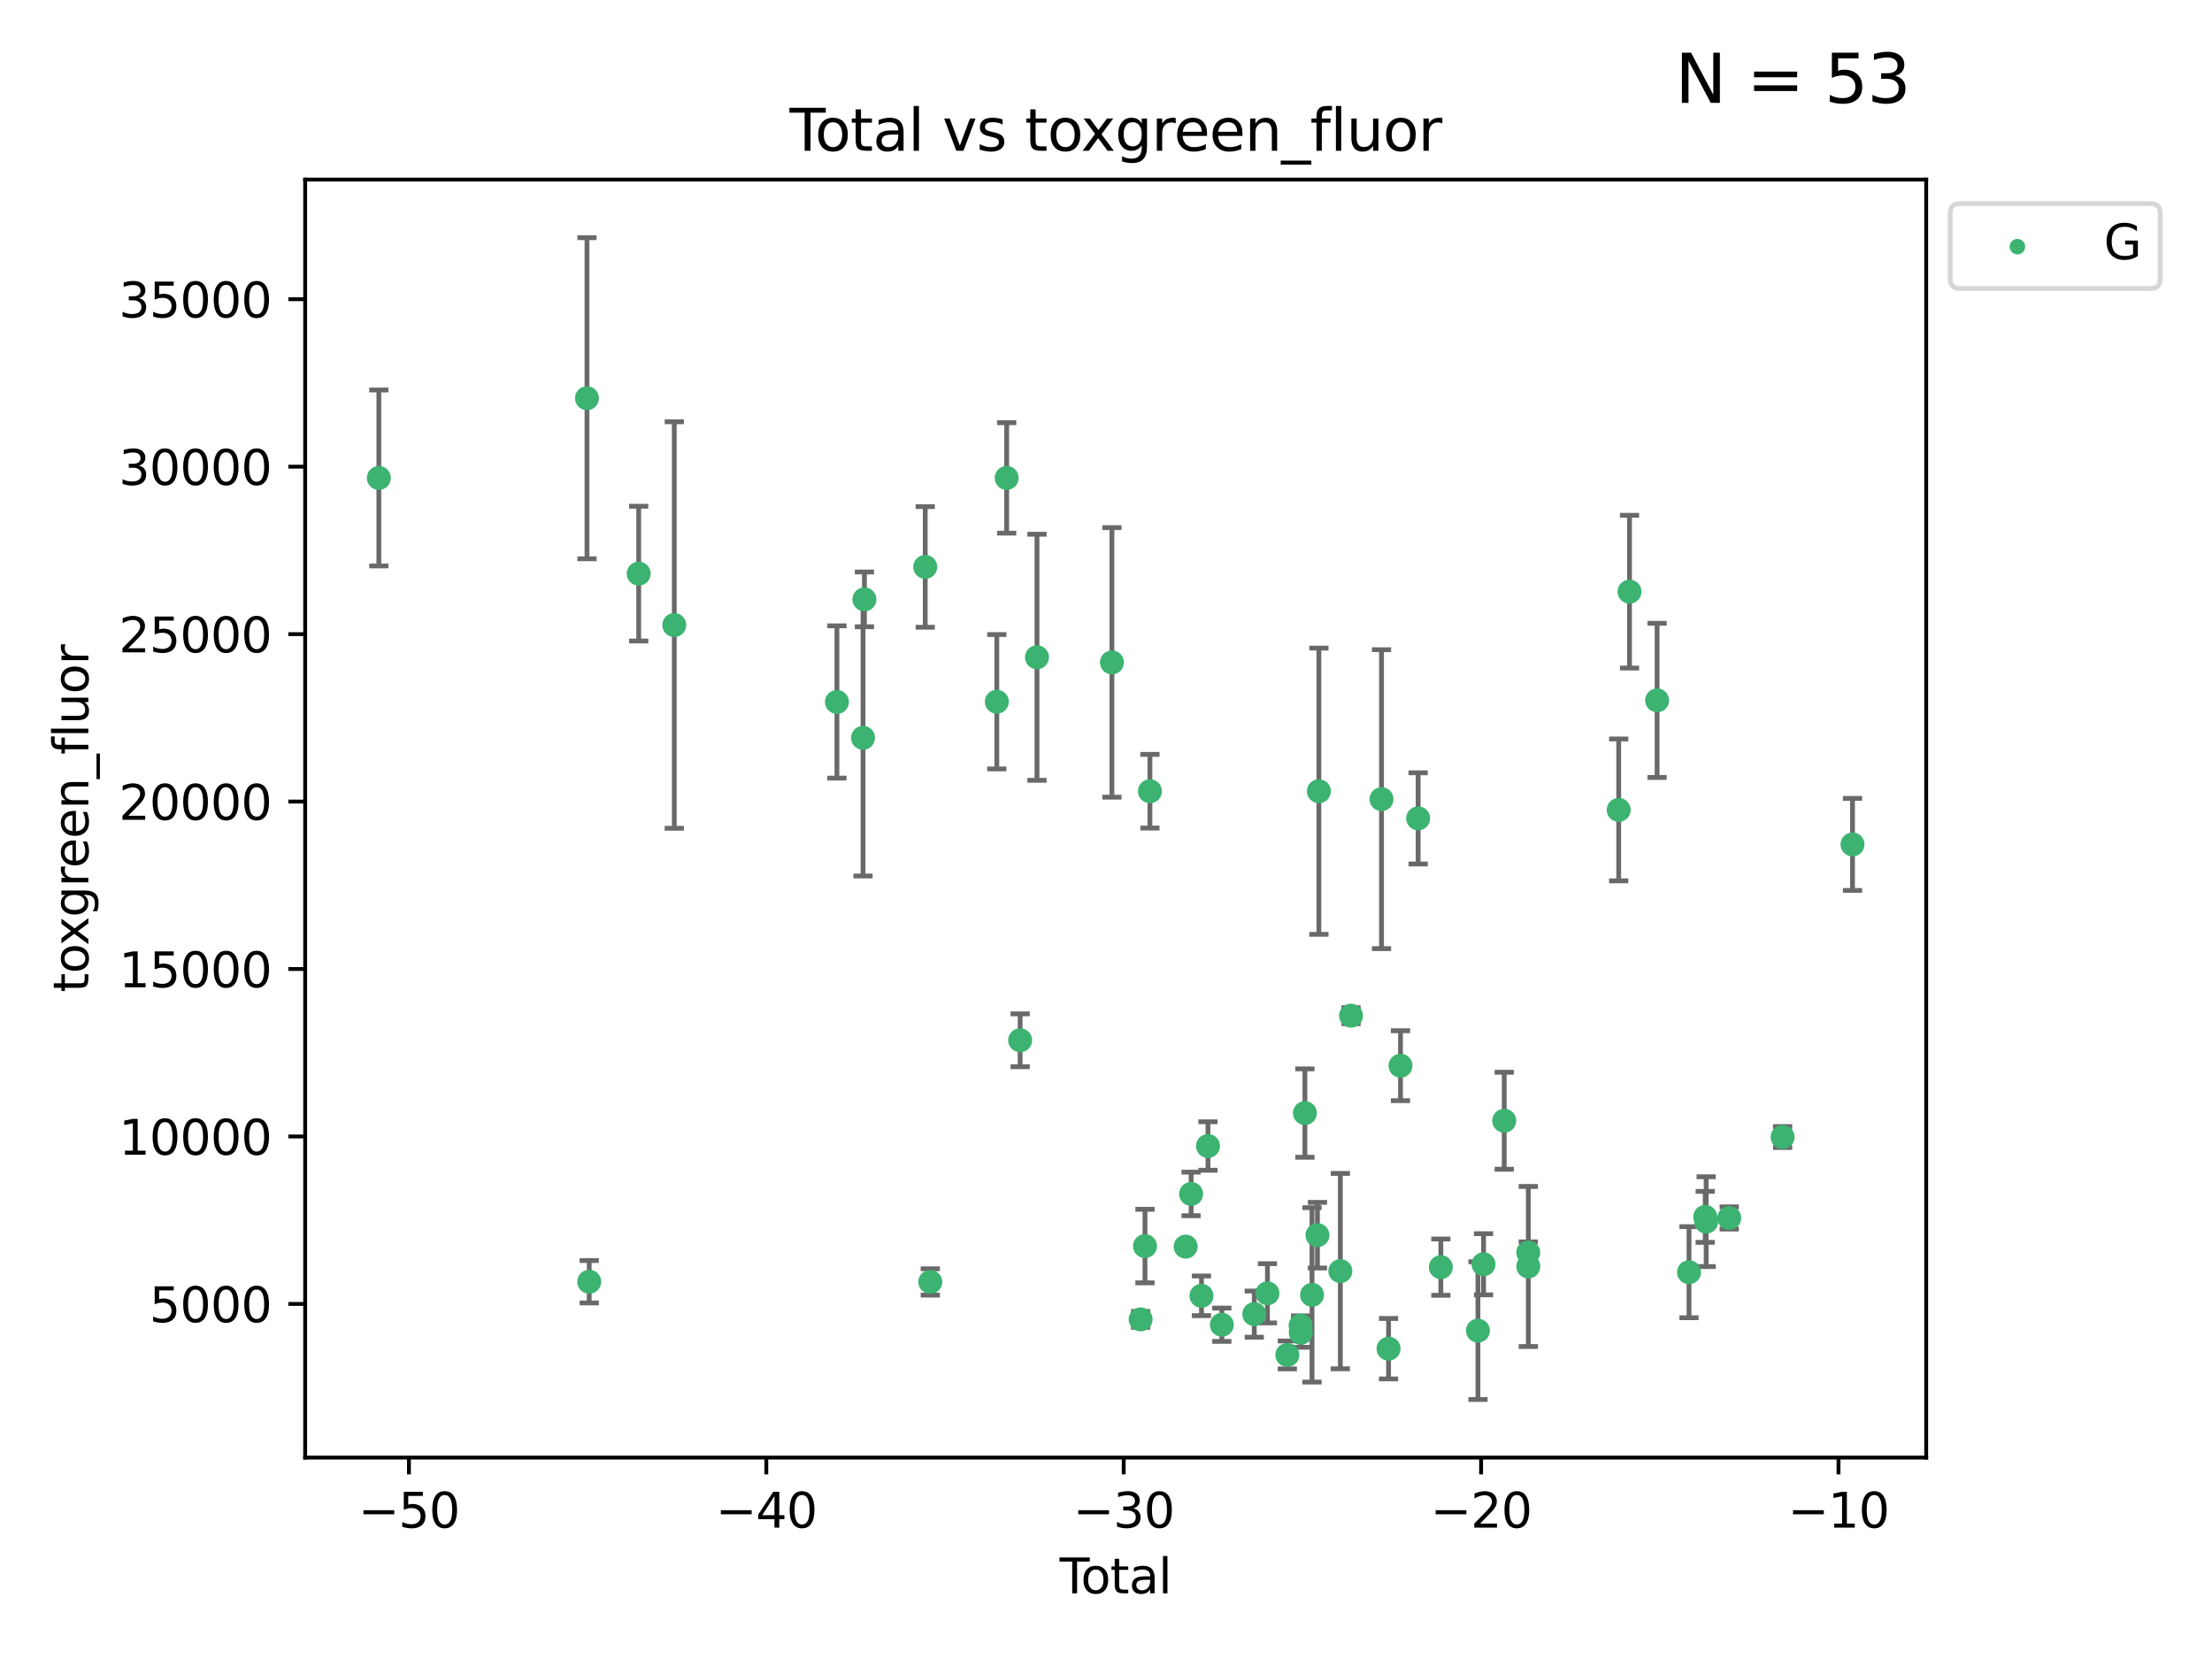 <?xml version="1.0" encoding="utf-8" standalone="no"?>
<!DOCTYPE svg PUBLIC "-//W3C//DTD SVG 1.1//EN"
  "http://www.w3.org/Graphics/SVG/1.1/DTD/svg11.dtd">
<svg xmlns:xlink="http://www.w3.org/1999/xlink" width="460.8pt" height="345.6pt" viewBox="0 0 460.8 345.6" xmlns="http://www.w3.org/2000/svg" version="1.1">
 <defs>
  <style type="text/css">*{stroke-linejoin: round; stroke-linecap: butt}</style>
 </defs>
 <g id="figure_1">
  <g id="patch_1">
   <path d="M 0 345.6 
L 460.8 345.6 
L 460.8 0 
L 0 0 
z
" style="fill: #ffffff"/>
  </g>
  <g id="axes_1">
   <g id="patch_2">
    <path d="M 63.571 303.64 
L 401.26 303.64 
L 401.26 37.411 
L 63.571 37.411 
z
" style="fill: #ffffff"/>
   </g>
   <g id="PathCollection_1">
    <defs>
     <path id="m919da7a300" d="M 0 1.118 
C 0.297 1.118 0.581 1 0.791 0.791 
C 1 0.581 1.118 0.297 1.118 0 
C 1.118 -0.297 1 -0.581 0.791 -0.791 
C 0.581 -1 0.297 -1.118 0 -1.118 
C -0.297 -1.118 -0.581 -1 -0.791 -0.791 
C -1 -0.581 -1.118 -0.297 -1.118 0 
C -1.118 0.297 -1 0.581 -0.791 0.791 
C -0.581 1 -0.297 1.118 0 1.118 
z
" style="stroke: #3cb371"/>
    </defs>
    <g clip-path="url(#pce8bf6683b)">
     <use xlink:href="#m919da7a300" x="78.921" y="99.568" style="fill: #3cb371; stroke: #3cb371"/>
     <use xlink:href="#m919da7a300" x="122.278" y="82.96" style="fill: #3cb371; stroke: #3cb371"/>
     <use xlink:href="#m919da7a300" x="122.745" y="267.011" style="fill: #3cb371; stroke: #3cb371"/>
     <use xlink:href="#m919da7a300" x="133.054" y="119.494" style="fill: #3cb371; stroke: #3cb371"/>
     <use xlink:href="#m919da7a300" x="140.466" y="130.205" style="fill: #3cb371; stroke: #3cb371"/>
     <use xlink:href="#m919da7a300" x="174.347" y="146.233" style="fill: #3cb371; stroke: #3cb371"/>
     <use xlink:href="#m919da7a300" x="179.784" y="153.704" style="fill: #3cb371; stroke: #3cb371"/>
     <use xlink:href="#m919da7a300" x="180.076" y="124.857" style="fill: #3cb371; stroke: #3cb371"/>
     <use xlink:href="#m919da7a300" x="192.744" y="118.098" style="fill: #3cb371; stroke: #3cb371"/>
     <use xlink:href="#m919da7a300" x="193.795" y="267.051" style="fill: #3cb371; stroke: #3cb371"/>
     <use xlink:href="#m919da7a300" x="207.655" y="146.182" style="fill: #3cb371; stroke: #3cb371"/>
     <use xlink:href="#m919da7a300" x="209.708" y="99.56" style="fill: #3cb371; stroke: #3cb371"/>
     <use xlink:href="#m919da7a300" x="212.514" y="216.706" style="fill: #3cb371; stroke: #3cb371"/>
     <use xlink:href="#m919da7a300" x="216.022" y="136.922" style="fill: #3cb371; stroke: #3cb371"/>
     <use xlink:href="#m919da7a300" x="231.636" y="137.991" style="fill: #3cb371; stroke: #3cb371"/>
     <use xlink:href="#m919da7a300" x="237.612" y="274.852" style="fill: #3cb371; stroke: #3cb371"/>
     <use xlink:href="#m919da7a300" x="238.521" y="259.579" style="fill: #3cb371; stroke: #3cb371"/>
     <use xlink:href="#m919da7a300" x="239.552" y="164.825" style="fill: #3cb371; stroke: #3cb371"/>
     <use xlink:href="#m919da7a300" x="246.995" y="259.692" style="fill: #3cb371; stroke: #3cb371"/>
     <use xlink:href="#m919da7a300" x="248.132" y="248.718" style="fill: #3cb371; stroke: #3cb371"/>
     <use xlink:href="#m919da7a300" x="250.289" y="269.94" style="fill: #3cb371; stroke: #3cb371"/>
     <use xlink:href="#m919da7a300" x="251.643" y="238.732" style="fill: #3cb371; stroke: #3cb371"/>
     <use xlink:href="#m919da7a300" x="254.53" y="275.967" style="fill: #3cb371; stroke: #3cb371"/>
     <use xlink:href="#m919da7a300" x="261.288" y="273.753" style="fill: #3cb371; stroke: #3cb371"/>
     <use xlink:href="#m919da7a300" x="264.028" y="269.422" style="fill: #3cb371; stroke: #3cb371"/>
     <use xlink:href="#m919da7a300" x="268.172" y="282.255" style="fill: #3cb371; stroke: #3cb371"/>
     <use xlink:href="#m919da7a300" x="270.942" y="276.133" style="fill: #3cb371; stroke: #3cb371"/>
     <use xlink:href="#m919da7a300" x="270.973" y="277.644" style="fill: #3cb371; stroke: #3cb371"/>
     <use xlink:href="#m919da7a300" x="271.837" y="231.873" style="fill: #3cb371; stroke: #3cb371"/>
     <use xlink:href="#m919da7a300" x="273.319" y="269.747" style="fill: #3cb371; stroke: #3cb371"/>
     <use xlink:href="#m919da7a300" x="274.449" y="257.311" style="fill: #3cb371; stroke: #3cb371"/>
     <use xlink:href="#m919da7a300" x="274.747" y="164.829" style="fill: #3cb371; stroke: #3cb371"/>
     <use xlink:href="#m919da7a300" x="279.217" y="264.794" style="fill: #3cb371; stroke: #3cb371"/>
     <use xlink:href="#m919da7a300" x="281.447" y="211.581" style="fill: #3cb371; stroke: #3cb371"/>
     <use xlink:href="#m919da7a300" x="287.795" y="166.481" style="fill: #3cb371; stroke: #3cb371"/>
     <use xlink:href="#m919da7a300" x="289.262" y="280.956" style="fill: #3cb371; stroke: #3cb371"/>
     <use xlink:href="#m919da7a300" x="291.75" y="222.005" style="fill: #3cb371; stroke: #3cb371"/>
     <use xlink:href="#m919da7a300" x="295.426" y="170.482" style="fill: #3cb371; stroke: #3cb371"/>
     <use xlink:href="#m919da7a300" x="300.153" y="263.968" style="fill: #3cb371; stroke: #3cb371"/>
     <use xlink:href="#m919da7a300" x="307.883" y="277.195" style="fill: #3cb371; stroke: #3cb371"/>
     <use xlink:href="#m919da7a300" x="309.049" y="263.37" style="fill: #3cb371; stroke: #3cb371"/>
     <use xlink:href="#m919da7a300" x="313.358" y="233.473" style="fill: #3cb371; stroke: #3cb371"/>
     <use xlink:href="#m919da7a300" x="318.359" y="260.927" style="fill: #3cb371; stroke: #3cb371"/>
     <use xlink:href="#m919da7a300" x="318.374" y="263.832" style="fill: #3cb371; stroke: #3cb371"/>
     <use xlink:href="#m919da7a300" x="337.204" y="168.718" style="fill: #3cb371; stroke: #3cb371"/>
     <use xlink:href="#m919da7a300" x="339.458" y="123.252" style="fill: #3cb371; stroke: #3cb371"/>
     <use xlink:href="#m919da7a300" x="345.204" y="145.898" style="fill: #3cb371; stroke: #3cb371"/>
     <use xlink:href="#m919da7a300" x="351.854" y="265.024" style="fill: #3cb371; stroke: #3cb371"/>
     <use xlink:href="#m919da7a300" x="355.23" y="253.492" style="fill: #3cb371; stroke: #3cb371"/>
     <use xlink:href="#m919da7a300" x="355.424" y="254.494" style="fill: #3cb371; stroke: #3cb371"/>
     <use xlink:href="#m919da7a300" x="360.232" y="253.723" style="fill: #3cb371; stroke: #3cb371"/>
     <use xlink:href="#m919da7a300" x="371.349" y="236.865" style="fill: #3cb371; stroke: #3cb371"/>
     <use xlink:href="#m919da7a300" x="385.911" y="175.91" style="fill: #3cb371; stroke: #3cb371"/>
    </g>
   </g>
   <g id="matplotlib.axis_1">
    <g id="xtick_1">
     <g id="line2d_1">
      <defs>
       <path id="m434e08f3fe" d="M 0 0 
L 0 3.5 
" style="stroke: #000000; stroke-width: 0.8"/>
      </defs>
      <g>
       <use xlink:href="#m434e08f3fe" x="85.187" y="303.64" style="stroke: #000000; stroke-width: 0.8"/>
      </g>
     </g>
     <g id="text_1">
      <!-- −50 -->
      <g transform="translate(74.634 318.238)scale(0.1 -0.1)">
       <defs>
        <path id="DejaVuSans-2212" d="M 678 2272 
L 4684 2272 
L 4684 1741 
L 678 1741 
L 678 2272 
z
" transform="scale(0.016)"/>
        <path id="DejaVuSans-35" d="M 691 4666 
L 3169 4666 
L 3169 4134 
L 1269 4134 
L 1269 2991 
Q 1406 3038 1543 3061 
Q 1681 3084 1819 3084 
Q 2600 3084 3056 2656 
Q 3513 2228 3513 1497 
Q 3513 744 3044 326 
Q 2575 -91 1722 -91 
Q 1428 -91 1123 -41 
Q 819 9 494 109 
L 494 744 
Q 775 591 1075 516 
Q 1375 441 1709 441 
Q 2250 441 2565 725 
Q 2881 1009 2881 1497 
Q 2881 1984 2565 2268 
Q 2250 2553 1709 2553 
Q 1456 2553 1204 2497 
Q 953 2441 691 2322 
L 691 4666 
z
" transform="scale(0.016)"/>
        <path id="DejaVuSans-30" d="M 2034 4250 
Q 1547 4250 1301 3770 
Q 1056 3291 1056 2328 
Q 1056 1369 1301 889 
Q 1547 409 2034 409 
Q 2525 409 2770 889 
Q 3016 1369 3016 2328 
Q 3016 3291 2770 3770 
Q 2525 4250 2034 4250 
z
M 2034 4750 
Q 2819 4750 3233 4129 
Q 3647 3509 3647 2328 
Q 3647 1150 3233 529 
Q 2819 -91 2034 -91 
Q 1250 -91 836 529 
Q 422 1150 422 2328 
Q 422 3509 836 4129 
Q 1250 4750 2034 4750 
z
" transform="scale(0.016)"/>
       </defs>
       <use xlink:href="#DejaVuSans-2212"/>
       <use xlink:href="#DejaVuSans-35" x="83.789"/>
       <use xlink:href="#DejaVuSans-30" x="147.412"/>
      </g>
     </g>
    </g>
    <g id="xtick_2">
     <g id="line2d_2">
      <g>
       <use xlink:href="#m434e08f3fe" x="159.638" y="303.64" style="stroke: #000000; stroke-width: 0.8"/>
      </g>
     </g>
     <g id="text_2">
      <!-- −40 -->
      <g transform="translate(149.086 318.238)scale(0.1 -0.1)">
       <defs>
        <path id="DejaVuSans-34" d="M 2419 4116 
L 825 1625 
L 2419 1625 
L 2419 4116 
z
M 2253 4666 
L 3047 4666 
L 3047 1625 
L 3713 1625 
L 3713 1100 
L 3047 1100 
L 3047 0 
L 2419 0 
L 2419 1100 
L 313 1100 
L 313 1709 
L 2253 4666 
z
" transform="scale(0.016)"/>
       </defs>
       <use xlink:href="#DejaVuSans-2212"/>
       <use xlink:href="#DejaVuSans-34" x="83.789"/>
       <use xlink:href="#DejaVuSans-30" x="147.412"/>
      </g>
     </g>
    </g>
    <g id="xtick_3">
     <g id="line2d_3">
      <g>
       <use xlink:href="#m434e08f3fe" x="234.089" y="303.64" style="stroke: #000000; stroke-width: 0.8"/>
      </g>
     </g>
     <g id="text_3">
      <!-- −30 -->
      <g transform="translate(223.537 318.238)scale(0.1 -0.1)">
       <defs>
        <path id="DejaVuSans-33" d="M 2597 2516 
Q 3050 2419 3304 2112 
Q 3559 1806 3559 1356 
Q 3559 666 3084 287 
Q 2609 -91 1734 -91 
Q 1441 -91 1130 -33 
Q 819 25 488 141 
L 488 750 
Q 750 597 1062 519 
Q 1375 441 1716 441 
Q 2309 441 2620 675 
Q 2931 909 2931 1356 
Q 2931 1769 2642 2001 
Q 2353 2234 1838 2234 
L 1294 2234 
L 1294 2753 
L 1863 2753 
Q 2328 2753 2575 2939 
Q 2822 3125 2822 3475 
Q 2822 3834 2567 4026 
Q 2313 4219 1838 4219 
Q 1578 4219 1281 4162 
Q 984 4106 628 3988 
L 628 4550 
Q 988 4650 1302 4700 
Q 1616 4750 1894 4750 
Q 2613 4750 3031 4423 
Q 3450 4097 3450 3541 
Q 3450 3153 3228 2886 
Q 3006 2619 2597 2516 
z
" transform="scale(0.016)"/>
       </defs>
       <use xlink:href="#DejaVuSans-2212"/>
       <use xlink:href="#DejaVuSans-33" x="83.789"/>
       <use xlink:href="#DejaVuSans-30" x="147.412"/>
      </g>
     </g>
    </g>
    <g id="xtick_4">
     <g id="line2d_4">
      <g>
       <use xlink:href="#m434e08f3fe" x="308.541" y="303.64" style="stroke: #000000; stroke-width: 0.8"/>
      </g>
     </g>
     <g id="text_4">
      <!-- −20 -->
      <g transform="translate(297.988 318.238)scale(0.1 -0.1)">
       <defs>
        <path id="DejaVuSans-32" d="M 1228 531 
L 3431 531 
L 3431 0 
L 469 0 
L 469 531 
Q 828 903 1448 1529 
Q 2069 2156 2228 2338 
Q 2531 2678 2651 2914 
Q 2772 3150 2772 3378 
Q 2772 3750 2511 3984 
Q 2250 4219 1831 4219 
Q 1534 4219 1204 4116 
Q 875 4013 500 3803 
L 500 4441 
Q 881 4594 1212 4672 
Q 1544 4750 1819 4750 
Q 2544 4750 2975 4387 
Q 3406 4025 3406 3419 
Q 3406 3131 3298 2873 
Q 3191 2616 2906 2266 
Q 2828 2175 2409 1742 
Q 1991 1309 1228 531 
z
" transform="scale(0.016)"/>
       </defs>
       <use xlink:href="#DejaVuSans-2212"/>
       <use xlink:href="#DejaVuSans-32" x="83.789"/>
       <use xlink:href="#DejaVuSans-30" x="147.412"/>
      </g>
     </g>
    </g>
    <g id="xtick_5">
     <g id="line2d_5">
      <g>
       <use xlink:href="#m434e08f3fe" x="382.992" y="303.64" style="stroke: #000000; stroke-width: 0.8"/>
      </g>
     </g>
     <g id="text_5">
      <!-- −10 -->
      <g transform="translate(372.44 318.238)scale(0.1 -0.1)">
       <defs>
        <path id="DejaVuSans-31" d="M 794 531 
L 1825 531 
L 1825 4091 
L 703 3866 
L 703 4441 
L 1819 4666 
L 2450 4666 
L 2450 531 
L 3481 531 
L 3481 0 
L 794 0 
L 794 531 
z
" transform="scale(0.016)"/>
       </defs>
       <use xlink:href="#DejaVuSans-2212"/>
       <use xlink:href="#DejaVuSans-31" x="83.789"/>
       <use xlink:href="#DejaVuSans-30" x="147.412"/>
      </g>
     </g>
    </g>
    <g id="text_6">
     <!-- Total -->
     <g transform="translate(220.739 331.917)scale(0.1 -0.1)">
      <defs>
       <path id="DejaVuSans-54" d="M -19 4666 
L 3928 4666 
L 3928 4134 
L 2272 4134 
L 2272 0 
L 1638 0 
L 1638 4134 
L -19 4134 
L -19 4666 
z
" transform="scale(0.016)"/>
       <path id="DejaVuSans-6f" d="M 1959 3097 
Q 1497 3097 1228 2736 
Q 959 2375 959 1747 
Q 959 1119 1226 758 
Q 1494 397 1959 397 
Q 2419 397 2687 759 
Q 2956 1122 2956 1747 
Q 2956 2369 2687 2733 
Q 2419 3097 1959 3097 
z
M 1959 3584 
Q 2709 3584 3137 3096 
Q 3566 2609 3566 1747 
Q 3566 888 3137 398 
Q 2709 -91 1959 -91 
Q 1206 -91 779 398 
Q 353 888 353 1747 
Q 353 2609 779 3096 
Q 1206 3584 1959 3584 
z
" transform="scale(0.016)"/>
       <path id="DejaVuSans-74" d="M 1172 4494 
L 1172 3500 
L 2356 3500 
L 2356 3053 
L 1172 3053 
L 1172 1153 
Q 1172 725 1289 603 
Q 1406 481 1766 481 
L 2356 481 
L 2356 0 
L 1766 0 
Q 1100 0 847 248 
Q 594 497 594 1153 
L 594 3053 
L 172 3053 
L 172 3500 
L 594 3500 
L 594 4494 
L 1172 4494 
z
" transform="scale(0.016)"/>
       <path id="DejaVuSans-61" d="M 2194 1759 
Q 1497 1759 1228 1600 
Q 959 1441 959 1056 
Q 959 750 1161 570 
Q 1363 391 1709 391 
Q 2188 391 2477 730 
Q 2766 1069 2766 1631 
L 2766 1759 
L 2194 1759 
z
M 3341 1997 
L 3341 0 
L 2766 0 
L 2766 531 
Q 2569 213 2275 61 
Q 1981 -91 1556 -91 
Q 1019 -91 701 211 
Q 384 513 384 1019 
Q 384 1609 779 1909 
Q 1175 2209 1959 2209 
L 2766 2209 
L 2766 2266 
Q 2766 2663 2505 2880 
Q 2244 3097 1772 3097 
Q 1472 3097 1187 3025 
Q 903 2953 641 2809 
L 641 3341 
Q 956 3463 1253 3523 
Q 1550 3584 1831 3584 
Q 2591 3584 2966 3190 
Q 3341 2797 3341 1997 
z
" transform="scale(0.016)"/>
       <path id="DejaVuSans-6c" d="M 603 4863 
L 1178 4863 
L 1178 0 
L 603 0 
L 603 4863 
z
" transform="scale(0.016)"/>
      </defs>
      <use xlink:href="#DejaVuSans-54"/>
      <use xlink:href="#DejaVuSans-6f" x="44.084"/>
      <use xlink:href="#DejaVuSans-74" x="105.266"/>
      <use xlink:href="#DejaVuSans-61" x="144.475"/>
      <use xlink:href="#DejaVuSans-6c" x="205.754"/>
     </g>
    </g>
   </g>
   <g id="matplotlib.axis_2">
    <g id="ytick_1">
     <g id="line2d_6">
      <defs>
       <path id="mf4a9a1fb6c" d="M 0 0 
L -3.5 0 
" style="stroke: #000000; stroke-width: 0.8"/>
      </defs>
      <g>
       <use xlink:href="#mf4a9a1fb6c" x="63.571" y="271.633" style="stroke: #000000; stroke-width: 0.8"/>
      </g>
     </g>
     <g id="text_7">
      <!-- 5000 -->
      <g transform="translate(31.121 275.432)scale(0.1 -0.1)">
       <use xlink:href="#DejaVuSans-35"/>
       <use xlink:href="#DejaVuSans-30" x="63.623"/>
       <use xlink:href="#DejaVuSans-30" x="127.246"/>
       <use xlink:href="#DejaVuSans-30" x="190.869"/>
      </g>
     </g>
    </g>
    <g id="ytick_2">
     <g id="line2d_7">
      <g>
       <use xlink:href="#mf4a9a1fb6c" x="63.571" y="236.749" style="stroke: #000000; stroke-width: 0.8"/>
      </g>
     </g>
     <g id="text_8">
      <!-- 10000 -->
      <g transform="translate(24.759 240.548)scale(0.1 -0.1)">
       <use xlink:href="#DejaVuSans-31"/>
       <use xlink:href="#DejaVuSans-30" x="63.623"/>
       <use xlink:href="#DejaVuSans-30" x="127.246"/>
       <use xlink:href="#DejaVuSans-30" x="190.869"/>
       <use xlink:href="#DejaVuSans-30" x="254.492"/>
      </g>
     </g>
    </g>
    <g id="ytick_3">
     <g id="line2d_8">
      <g>
       <use xlink:href="#mf4a9a1fb6c" x="63.571" y="201.865" style="stroke: #000000; stroke-width: 0.8"/>
      </g>
     </g>
     <g id="text_9">
      <!-- 15000 -->
      <g transform="translate(24.759 205.664)scale(0.1 -0.1)">
       <use xlink:href="#DejaVuSans-31"/>
       <use xlink:href="#DejaVuSans-35" x="63.623"/>
       <use xlink:href="#DejaVuSans-30" x="127.246"/>
       <use xlink:href="#DejaVuSans-30" x="190.869"/>
       <use xlink:href="#DejaVuSans-30" x="254.492"/>
      </g>
     </g>
    </g>
    <g id="ytick_4">
     <g id="line2d_9">
      <g>
       <use xlink:href="#mf4a9a1fb6c" x="63.571" y="166.981" style="stroke: #000000; stroke-width: 0.8"/>
      </g>
     </g>
     <g id="text_10">
      <!-- 20000 -->
      <g transform="translate(24.759 170.78)scale(0.1 -0.1)">
       <use xlink:href="#DejaVuSans-32"/>
       <use xlink:href="#DejaVuSans-30" x="63.623"/>
       <use xlink:href="#DejaVuSans-30" x="127.246"/>
       <use xlink:href="#DejaVuSans-30" x="190.869"/>
       <use xlink:href="#DejaVuSans-30" x="254.492"/>
      </g>
     </g>
    </g>
    <g id="ytick_5">
     <g id="line2d_10">
      <g>
       <use xlink:href="#mf4a9a1fb6c" x="63.571" y="132.097" style="stroke: #000000; stroke-width: 0.8"/>
      </g>
     </g>
     <g id="text_11">
      <!-- 25000 -->
      <g transform="translate(24.759 135.896)scale(0.1 -0.1)">
       <use xlink:href="#DejaVuSans-32"/>
       <use xlink:href="#DejaVuSans-35" x="63.623"/>
       <use xlink:href="#DejaVuSans-30" x="127.246"/>
       <use xlink:href="#DejaVuSans-30" x="190.869"/>
       <use xlink:href="#DejaVuSans-30" x="254.492"/>
      </g>
     </g>
    </g>
    <g id="ytick_6">
     <g id="line2d_11">
      <g>
       <use xlink:href="#mf4a9a1fb6c" x="63.571" y="97.213" style="stroke: #000000; stroke-width: 0.8"/>
      </g>
     </g>
     <g id="text_12">
      <!-- 30000 -->
      <g transform="translate(24.759 101.013)scale(0.1 -0.1)">
       <use xlink:href="#DejaVuSans-33"/>
       <use xlink:href="#DejaVuSans-30" x="63.623"/>
       <use xlink:href="#DejaVuSans-30" x="127.246"/>
       <use xlink:href="#DejaVuSans-30" x="190.869"/>
       <use xlink:href="#DejaVuSans-30" x="254.492"/>
      </g>
     </g>
    </g>
    <g id="ytick_7">
     <g id="line2d_12">
      <g>
       <use xlink:href="#mf4a9a1fb6c" x="63.571" y="62.33" style="stroke: #000000; stroke-width: 0.8"/>
      </g>
     </g>
     <g id="text_13">
      <!-- 35000 -->
      <g transform="translate(24.759 66.129)scale(0.1 -0.1)">
       <use xlink:href="#DejaVuSans-33"/>
       <use xlink:href="#DejaVuSans-35" x="63.623"/>
       <use xlink:href="#DejaVuSans-30" x="127.246"/>
       <use xlink:href="#DejaVuSans-30" x="190.869"/>
       <use xlink:href="#DejaVuSans-30" x="254.492"/>
      </g>
     </g>
    </g>
    <g id="text_14">
     <!-- toxgreen_fluor -->
     <g transform="translate(18.401 206.72)rotate(-90)scale(0.1 -0.1)">
      <defs>
       <path id="DejaVuSans-78" d="M 3513 3500 
L 2247 1797 
L 3578 0 
L 2900 0 
L 1881 1375 
L 863 0 
L 184 0 
L 1544 1831 
L 300 3500 
L 978 3500 
L 1906 2253 
L 2834 3500 
L 3513 3500 
z
" transform="scale(0.016)"/>
       <path id="DejaVuSans-67" d="M 2906 1791 
Q 2906 2416 2648 2759 
Q 2391 3103 1925 3103 
Q 1463 3103 1205 2759 
Q 947 2416 947 1791 
Q 947 1169 1205 825 
Q 1463 481 1925 481 
Q 2391 481 2648 825 
Q 2906 1169 2906 1791 
z
M 3481 434 
Q 3481 -459 3084 -895 
Q 2688 -1331 1869 -1331 
Q 1566 -1331 1297 -1286 
Q 1028 -1241 775 -1147 
L 775 -588 
Q 1028 -725 1275 -790 
Q 1522 -856 1778 -856 
Q 2344 -856 2625 -561 
Q 2906 -266 2906 331 
L 2906 616 
Q 2728 306 2450 153 
Q 2172 0 1784 0 
Q 1141 0 747 490 
Q 353 981 353 1791 
Q 353 2603 747 3093 
Q 1141 3584 1784 3584 
Q 2172 3584 2450 3431 
Q 2728 3278 2906 2969 
L 2906 3500 
L 3481 3500 
L 3481 434 
z
" transform="scale(0.016)"/>
       <path id="DejaVuSans-72" d="M 2631 2963 
Q 2534 3019 2420 3045 
Q 2306 3072 2169 3072 
Q 1681 3072 1420 2755 
Q 1159 2438 1159 1844 
L 1159 0 
L 581 0 
L 581 3500 
L 1159 3500 
L 1159 2956 
Q 1341 3275 1631 3429 
Q 1922 3584 2338 3584 
Q 2397 3584 2469 3576 
Q 2541 3569 2628 3553 
L 2631 2963 
z
" transform="scale(0.016)"/>
       <path id="DejaVuSans-65" d="M 3597 1894 
L 3597 1613 
L 953 1613 
Q 991 1019 1311 708 
Q 1631 397 2203 397 
Q 2534 397 2845 478 
Q 3156 559 3463 722 
L 3463 178 
Q 3153 47 2828 -22 
Q 2503 -91 2169 -91 
Q 1331 -91 842 396 
Q 353 884 353 1716 
Q 353 2575 817 3079 
Q 1281 3584 2069 3584 
Q 2775 3584 3186 3129 
Q 3597 2675 3597 1894 
z
M 3022 2063 
Q 3016 2534 2758 2815 
Q 2500 3097 2075 3097 
Q 1594 3097 1305 2825 
Q 1016 2553 972 2059 
L 3022 2063 
z
" transform="scale(0.016)"/>
       <path id="DejaVuSans-6e" d="M 3513 2113 
L 3513 0 
L 2938 0 
L 2938 2094 
Q 2938 2591 2744 2837 
Q 2550 3084 2163 3084 
Q 1697 3084 1428 2787 
Q 1159 2491 1159 1978 
L 1159 0 
L 581 0 
L 581 3500 
L 1159 3500 
L 1159 2956 
Q 1366 3272 1645 3428 
Q 1925 3584 2291 3584 
Q 2894 3584 3203 3211 
Q 3513 2838 3513 2113 
z
" transform="scale(0.016)"/>
       <path id="DejaVuSans-5f" d="M 3263 -1063 
L 3263 -1509 
L -63 -1509 
L -63 -1063 
L 3263 -1063 
z
" transform="scale(0.016)"/>
       <path id="DejaVuSans-66" d="M 2375 4863 
L 2375 4384 
L 1825 4384 
Q 1516 4384 1395 4259 
Q 1275 4134 1275 3809 
L 1275 3500 
L 2222 3500 
L 2222 3053 
L 1275 3053 
L 1275 0 
L 697 0 
L 697 3053 
L 147 3053 
L 147 3500 
L 697 3500 
L 697 3744 
Q 697 4328 969 4595 
Q 1241 4863 1831 4863 
L 2375 4863 
z
" transform="scale(0.016)"/>
       <path id="DejaVuSans-75" d="M 544 1381 
L 544 3500 
L 1119 3500 
L 1119 1403 
Q 1119 906 1312 657 
Q 1506 409 1894 409 
Q 2359 409 2629 706 
Q 2900 1003 2900 1516 
L 2900 3500 
L 3475 3500 
L 3475 0 
L 2900 0 
L 2900 538 
Q 2691 219 2414 64 
Q 2138 -91 1772 -91 
Q 1169 -91 856 284 
Q 544 659 544 1381 
z
M 1991 3584 
L 1991 3584 
z
" transform="scale(0.016)"/>
      </defs>
      <use xlink:href="#DejaVuSans-74"/>
      <use xlink:href="#DejaVuSans-6f" x="39.209"/>
      <use xlink:href="#DejaVuSans-78" x="97.266"/>
      <use xlink:href="#DejaVuSans-67" x="156.445"/>
      <use xlink:href="#DejaVuSans-72" x="219.922"/>
      <use xlink:href="#DejaVuSans-65" x="258.785"/>
      <use xlink:href="#DejaVuSans-65" x="320.309"/>
      <use xlink:href="#DejaVuSans-6e" x="381.832"/>
      <use xlink:href="#DejaVuSans-5f" x="445.211"/>
      <use xlink:href="#DejaVuSans-66" x="495.211"/>
      <use xlink:href="#DejaVuSans-6c" x="530.416"/>
      <use xlink:href="#DejaVuSans-75" x="558.199"/>
      <use xlink:href="#DejaVuSans-6f" x="621.578"/>
      <use xlink:href="#DejaVuSans-72" x="682.76"/>
     </g>
    </g>
   </g>
   <g id="LineCollection_1">
    <path d="M 78.921 117.897 
L 78.921 81.238 
" clip-path="url(#pce8bf6683b)" style="fill: none; stroke: #696969"/>
    <path d="M 122.278 116.408 
L 122.278 49.513 
" clip-path="url(#pce8bf6683b)" style="fill: none; stroke: #696969"/>
    <path d="M 122.745 271.423 
L 122.745 262.598 
" clip-path="url(#pce8bf6683b)" style="fill: none; stroke: #696969"/>
    <path d="M 133.054 133.526 
L 133.054 105.461 
" clip-path="url(#pce8bf6683b)" style="fill: none; stroke: #696969"/>
    <path d="M 140.466 172.542 
L 140.466 87.867 
" clip-path="url(#pce8bf6683b)" style="fill: none; stroke: #696969"/>
    <path d="M 174.347 162.094 
L 174.347 130.372 
" clip-path="url(#pce8bf6683b)" style="fill: none; stroke: #696969"/>
    <path d="M 179.784 182.486 
L 179.784 124.923 
" clip-path="url(#pce8bf6683b)" style="fill: none; stroke: #696969"/>
    <path d="M 180.076 130.561 
L 180.076 119.154 
" clip-path="url(#pce8bf6683b)" style="fill: none; stroke: #696969"/>
    <path d="M 192.744 130.662 
L 192.744 105.533 
" clip-path="url(#pce8bf6683b)" style="fill: none; stroke: #696969"/>
    <path d="M 193.795 269.797 
L 193.795 264.305 
" clip-path="url(#pce8bf6683b)" style="fill: none; stroke: #696969"/>
    <path d="M 207.655 160.176 
L 207.655 132.188 
" clip-path="url(#pce8bf6683b)" style="fill: none; stroke: #696969"/>
    <path d="M 209.708 111.064 
L 209.708 88.056 
" clip-path="url(#pce8bf6683b)" style="fill: none; stroke: #696969"/>
    <path d="M 212.514 222.216 
L 212.514 211.197 
" clip-path="url(#pce8bf6683b)" style="fill: none; stroke: #696969"/>
    <path d="M 216.022 162.552 
L 216.022 111.293 
" clip-path="url(#pce8bf6683b)" style="fill: none; stroke: #696969"/>
    <path d="M 231.636 166.064 
L 231.636 109.918 
" clip-path="url(#pce8bf6683b)" style="fill: none; stroke: #696969"/>
    <path d="M 237.612 276.493 
L 237.612 273.211 
" clip-path="url(#pce8bf6683b)" style="fill: none; stroke: #696969"/>
    <path d="M 238.521 267.241 
L 238.521 251.917 
" clip-path="url(#pce8bf6683b)" style="fill: none; stroke: #696969"/>
    <path d="M 239.552 172.498 
L 239.552 157.152 
" clip-path="url(#pce8bf6683b)" style="fill: none; stroke: #696969"/>
    <path d="M 246.995 260.56 
L 246.995 258.824 
" clip-path="url(#pce8bf6683b)" style="fill: none; stroke: #696969"/>
    <path d="M 248.132 253.257 
L 248.132 244.179 
" clip-path="url(#pce8bf6683b)" style="fill: none; stroke: #696969"/>
    <path d="M 250.289 274.072 
L 250.289 265.808 
" clip-path="url(#pce8bf6683b)" style="fill: none; stroke: #696969"/>
    <path d="M 251.643 243.781 
L 251.643 233.683 
" clip-path="url(#pce8bf6683b)" style="fill: none; stroke: #696969"/>
    <path d="M 254.53 279.437 
L 254.53 272.498 
" clip-path="url(#pce8bf6683b)" style="fill: none; stroke: #696969"/>
    <path d="M 261.288 278.561 
L 261.288 268.945 
" clip-path="url(#pce8bf6683b)" style="fill: none; stroke: #696969"/>
    <path d="M 264.028 275.591 
L 264.028 263.253 
" clip-path="url(#pce8bf6683b)" style="fill: none; stroke: #696969"/>
    <path d="M 268.172 285.162 
L 268.172 279.348 
" clip-path="url(#pce8bf6683b)" style="fill: none; stroke: #696969"/>
    <path d="M 270.942 278.146 
L 270.942 274.12 
" clip-path="url(#pce8bf6683b)" style="fill: none; stroke: #696969"/>
    <path d="M 270.973 280.665 
L 270.973 274.622 
" clip-path="url(#pce8bf6683b)" style="fill: none; stroke: #696969"/>
    <path d="M 271.837 241.078 
L 271.837 222.668 
" clip-path="url(#pce8bf6683b)" style="fill: none; stroke: #696969"/>
    <path d="M 273.319 287.918 
L 273.319 251.577 
" clip-path="url(#pce8bf6683b)" style="fill: none; stroke: #696969"/>
    <path d="M 274.449 264.145 
L 274.449 250.476 
" clip-path="url(#pce8bf6683b)" style="fill: none; stroke: #696969"/>
    <path d="M 274.747 194.639 
L 274.747 135.018 
" clip-path="url(#pce8bf6683b)" style="fill: none; stroke: #696969"/>
    <path d="M 279.217 285.142 
L 279.217 244.446 
" clip-path="url(#pce8bf6683b)" style="fill: none; stroke: #696969"/>
    <path d="M 281.447 213.255 
L 281.447 209.907 
" clip-path="url(#pce8bf6683b)" style="fill: none; stroke: #696969"/>
    <path d="M 287.795 197.617 
L 287.795 135.346 
" clip-path="url(#pce8bf6683b)" style="fill: none; stroke: #696969"/>
    <path d="M 289.262 287.251 
L 289.262 274.66 
" clip-path="url(#pce8bf6683b)" style="fill: none; stroke: #696969"/>
    <path d="M 291.75 229.291 
L 291.75 214.719 
" clip-path="url(#pce8bf6683b)" style="fill: none; stroke: #696969"/>
    <path d="M 295.426 179.981 
L 295.426 160.983 
" clip-path="url(#pce8bf6683b)" style="fill: none; stroke: #696969"/>
    <path d="M 300.153 269.833 
L 300.153 258.103 
" clip-path="url(#pce8bf6683b)" style="fill: none; stroke: #696969"/>
    <path d="M 307.883 291.539 
L 307.883 262.85 
" clip-path="url(#pce8bf6683b)" style="fill: none; stroke: #696969"/>
    <path d="M 309.049 269.739 
L 309.049 257.001 
" clip-path="url(#pce8bf6683b)" style="fill: none; stroke: #696969"/>
    <path d="M 313.358 243.573 
L 313.358 223.373 
" clip-path="url(#pce8bf6683b)" style="fill: none; stroke: #696969"/>
    <path d="M 318.359 263.153 
L 318.359 258.702 
" clip-path="url(#pce8bf6683b)" style="fill: none; stroke: #696969"/>
    <path d="M 318.374 280.503 
L 318.374 247.161 
" clip-path="url(#pce8bf6683b)" style="fill: none; stroke: #696969"/>
    <path d="M 337.204 183.496 
L 337.204 153.941 
" clip-path="url(#pce8bf6683b)" style="fill: none; stroke: #696969"/>
    <path d="M 339.458 139.164 
L 339.458 107.34 
" clip-path="url(#pce8bf6683b)" style="fill: none; stroke: #696969"/>
    <path d="M 345.204 161.956 
L 345.204 129.841 
" clip-path="url(#pce8bf6683b)" style="fill: none; stroke: #696969"/>
    <path d="M 351.854 274.511 
L 351.854 255.538 
" clip-path="url(#pce8bf6683b)" style="fill: none; stroke: #696969"/>
    <path d="M 355.23 258.8 
L 355.23 248.184 
" clip-path="url(#pce8bf6683b)" style="fill: none; stroke: #696969"/>
    <path d="M 355.424 263.846 
L 355.424 245.141 
" clip-path="url(#pce8bf6683b)" style="fill: none; stroke: #696969"/>
    <path d="M 360.232 256.034 
L 360.232 251.412 
" clip-path="url(#pce8bf6683b)" style="fill: none; stroke: #696969"/>
    <path d="M 371.349 239.043 
L 371.349 234.687 
" clip-path="url(#pce8bf6683b)" style="fill: none; stroke: #696969"/>
    <path d="M 385.911 185.493 
L 385.911 166.326 
" clip-path="url(#pce8bf6683b)" style="fill: none; stroke: #696969"/>
   </g>
   <g id="line2d_13">
    <defs>
     <path id="m918722bb6e" d="M 2 0 
L -2 -0 
" style="stroke: #696969"/>
    </defs>
    <g clip-path="url(#pce8bf6683b)">
     <use xlink:href="#m918722bb6e" x="78.921" y="117.897" style="fill: #696969; stroke: #696969"/>
     <use xlink:href="#m918722bb6e" x="122.278" y="116.408" style="fill: #696969; stroke: #696969"/>
     <use xlink:href="#m918722bb6e" x="122.745" y="271.423" style="fill: #696969; stroke: #696969"/>
     <use xlink:href="#m918722bb6e" x="133.054" y="133.526" style="fill: #696969; stroke: #696969"/>
     <use xlink:href="#m918722bb6e" x="140.466" y="172.542" style="fill: #696969; stroke: #696969"/>
     <use xlink:href="#m918722bb6e" x="174.347" y="162.094" style="fill: #696969; stroke: #696969"/>
     <use xlink:href="#m918722bb6e" x="179.784" y="182.486" style="fill: #696969; stroke: #696969"/>
     <use xlink:href="#m918722bb6e" x="180.076" y="130.561" style="fill: #696969; stroke: #696969"/>
     <use xlink:href="#m918722bb6e" x="192.744" y="130.662" style="fill: #696969; stroke: #696969"/>
     <use xlink:href="#m918722bb6e" x="193.795" y="269.797" style="fill: #696969; stroke: #696969"/>
     <use xlink:href="#m918722bb6e" x="207.655" y="160.176" style="fill: #696969; stroke: #696969"/>
     <use xlink:href="#m918722bb6e" x="209.708" y="111.064" style="fill: #696969; stroke: #696969"/>
     <use xlink:href="#m918722bb6e" x="212.514" y="222.216" style="fill: #696969; stroke: #696969"/>
     <use xlink:href="#m918722bb6e" x="216.022" y="162.552" style="fill: #696969; stroke: #696969"/>
     <use xlink:href="#m918722bb6e" x="231.636" y="166.064" style="fill: #696969; stroke: #696969"/>
     <use xlink:href="#m918722bb6e" x="237.612" y="276.493" style="fill: #696969; stroke: #696969"/>
     <use xlink:href="#m918722bb6e" x="238.521" y="267.241" style="fill: #696969; stroke: #696969"/>
     <use xlink:href="#m918722bb6e" x="239.552" y="172.498" style="fill: #696969; stroke: #696969"/>
     <use xlink:href="#m918722bb6e" x="246.995" y="260.56" style="fill: #696969; stroke: #696969"/>
     <use xlink:href="#m918722bb6e" x="248.132" y="253.257" style="fill: #696969; stroke: #696969"/>
     <use xlink:href="#m918722bb6e" x="250.289" y="274.072" style="fill: #696969; stroke: #696969"/>
     <use xlink:href="#m918722bb6e" x="251.643" y="243.781" style="fill: #696969; stroke: #696969"/>
     <use xlink:href="#m918722bb6e" x="254.53" y="279.437" style="fill: #696969; stroke: #696969"/>
     <use xlink:href="#m918722bb6e" x="261.288" y="278.561" style="fill: #696969; stroke: #696969"/>
     <use xlink:href="#m918722bb6e" x="264.028" y="275.591" style="fill: #696969; stroke: #696969"/>
     <use xlink:href="#m918722bb6e" x="268.172" y="285.162" style="fill: #696969; stroke: #696969"/>
     <use xlink:href="#m918722bb6e" x="270.942" y="278.146" style="fill: #696969; stroke: #696969"/>
     <use xlink:href="#m918722bb6e" x="270.973" y="280.665" style="fill: #696969; stroke: #696969"/>
     <use xlink:href="#m918722bb6e" x="271.837" y="241.078" style="fill: #696969; stroke: #696969"/>
     <use xlink:href="#m918722bb6e" x="273.319" y="287.918" style="fill: #696969; stroke: #696969"/>
     <use xlink:href="#m918722bb6e" x="274.449" y="264.145" style="fill: #696969; stroke: #696969"/>
     <use xlink:href="#m918722bb6e" x="274.747" y="194.639" style="fill: #696969; stroke: #696969"/>
     <use xlink:href="#m918722bb6e" x="279.217" y="285.142" style="fill: #696969; stroke: #696969"/>
     <use xlink:href="#m918722bb6e" x="281.447" y="213.255" style="fill: #696969; stroke: #696969"/>
     <use xlink:href="#m918722bb6e" x="287.795" y="197.617" style="fill: #696969; stroke: #696969"/>
     <use xlink:href="#m918722bb6e" x="289.262" y="287.251" style="fill: #696969; stroke: #696969"/>
     <use xlink:href="#m918722bb6e" x="291.75" y="229.291" style="fill: #696969; stroke: #696969"/>
     <use xlink:href="#m918722bb6e" x="295.426" y="179.981" style="fill: #696969; stroke: #696969"/>
     <use xlink:href="#m918722bb6e" x="300.153" y="269.833" style="fill: #696969; stroke: #696969"/>
     <use xlink:href="#m918722bb6e" x="307.883" y="291.539" style="fill: #696969; stroke: #696969"/>
     <use xlink:href="#m918722bb6e" x="309.049" y="269.739" style="fill: #696969; stroke: #696969"/>
     <use xlink:href="#m918722bb6e" x="313.358" y="243.573" style="fill: #696969; stroke: #696969"/>
     <use xlink:href="#m918722bb6e" x="318.359" y="263.153" style="fill: #696969; stroke: #696969"/>
     <use xlink:href="#m918722bb6e" x="318.374" y="280.503" style="fill: #696969; stroke: #696969"/>
     <use xlink:href="#m918722bb6e" x="337.204" y="183.496" style="fill: #696969; stroke: #696969"/>
     <use xlink:href="#m918722bb6e" x="339.458" y="139.164" style="fill: #696969; stroke: #696969"/>
     <use xlink:href="#m918722bb6e" x="345.204" y="161.956" style="fill: #696969; stroke: #696969"/>
     <use xlink:href="#m918722bb6e" x="351.854" y="274.511" style="fill: #696969; stroke: #696969"/>
     <use xlink:href="#m918722bb6e" x="355.23" y="258.8" style="fill: #696969; stroke: #696969"/>
     <use xlink:href="#m918722bb6e" x="355.424" y="263.846" style="fill: #696969; stroke: #696969"/>
     <use xlink:href="#m918722bb6e" x="360.232" y="256.034" style="fill: #696969; stroke: #696969"/>
     <use xlink:href="#m918722bb6e" x="371.349" y="239.043" style="fill: #696969; stroke: #696969"/>
     <use xlink:href="#m918722bb6e" x="385.911" y="185.493" style="fill: #696969; stroke: #696969"/>
    </g>
   </g>
   <g id="line2d_14">
    <g clip-path="url(#pce8bf6683b)">
     <use xlink:href="#m918722bb6e" x="78.921" y="81.238" style="fill: #696969; stroke: #696969"/>
     <use xlink:href="#m918722bb6e" x="122.278" y="49.513" style="fill: #696969; stroke: #696969"/>
     <use xlink:href="#m918722bb6e" x="122.745" y="262.598" style="fill: #696969; stroke: #696969"/>
     <use xlink:href="#m918722bb6e" x="133.054" y="105.461" style="fill: #696969; stroke: #696969"/>
     <use xlink:href="#m918722bb6e" x="140.466" y="87.867" style="fill: #696969; stroke: #696969"/>
     <use xlink:href="#m918722bb6e" x="174.347" y="130.372" style="fill: #696969; stroke: #696969"/>
     <use xlink:href="#m918722bb6e" x="179.784" y="124.923" style="fill: #696969; stroke: #696969"/>
     <use xlink:href="#m918722bb6e" x="180.076" y="119.154" style="fill: #696969; stroke: #696969"/>
     <use xlink:href="#m918722bb6e" x="192.744" y="105.533" style="fill: #696969; stroke: #696969"/>
     <use xlink:href="#m918722bb6e" x="193.795" y="264.305" style="fill: #696969; stroke: #696969"/>
     <use xlink:href="#m918722bb6e" x="207.655" y="132.188" style="fill: #696969; stroke: #696969"/>
     <use xlink:href="#m918722bb6e" x="209.708" y="88.056" style="fill: #696969; stroke: #696969"/>
     <use xlink:href="#m918722bb6e" x="212.514" y="211.197" style="fill: #696969; stroke: #696969"/>
     <use xlink:href="#m918722bb6e" x="216.022" y="111.293" style="fill: #696969; stroke: #696969"/>
     <use xlink:href="#m918722bb6e" x="231.636" y="109.918" style="fill: #696969; stroke: #696969"/>
     <use xlink:href="#m918722bb6e" x="237.612" y="273.211" style="fill: #696969; stroke: #696969"/>
     <use xlink:href="#m918722bb6e" x="238.521" y="251.917" style="fill: #696969; stroke: #696969"/>
     <use xlink:href="#m918722bb6e" x="239.552" y="157.152" style="fill: #696969; stroke: #696969"/>
     <use xlink:href="#m918722bb6e" x="246.995" y="258.824" style="fill: #696969; stroke: #696969"/>
     <use xlink:href="#m918722bb6e" x="248.132" y="244.179" style="fill: #696969; stroke: #696969"/>
     <use xlink:href="#m918722bb6e" x="250.289" y="265.808" style="fill: #696969; stroke: #696969"/>
     <use xlink:href="#m918722bb6e" x="251.643" y="233.683" style="fill: #696969; stroke: #696969"/>
     <use xlink:href="#m918722bb6e" x="254.53" y="272.498" style="fill: #696969; stroke: #696969"/>
     <use xlink:href="#m918722bb6e" x="261.288" y="268.945" style="fill: #696969; stroke: #696969"/>
     <use xlink:href="#m918722bb6e" x="264.028" y="263.253" style="fill: #696969; stroke: #696969"/>
     <use xlink:href="#m918722bb6e" x="268.172" y="279.348" style="fill: #696969; stroke: #696969"/>
     <use xlink:href="#m918722bb6e" x="270.942" y="274.12" style="fill: #696969; stroke: #696969"/>
     <use xlink:href="#m918722bb6e" x="270.973" y="274.622" style="fill: #696969; stroke: #696969"/>
     <use xlink:href="#m918722bb6e" x="271.837" y="222.668" style="fill: #696969; stroke: #696969"/>
     <use xlink:href="#m918722bb6e" x="273.319" y="251.577" style="fill: #696969; stroke: #696969"/>
     <use xlink:href="#m918722bb6e" x="274.449" y="250.476" style="fill: #696969; stroke: #696969"/>
     <use xlink:href="#m918722bb6e" x="274.747" y="135.018" style="fill: #696969; stroke: #696969"/>
     <use xlink:href="#m918722bb6e" x="279.217" y="244.446" style="fill: #696969; stroke: #696969"/>
     <use xlink:href="#m918722bb6e" x="281.447" y="209.907" style="fill: #696969; stroke: #696969"/>
     <use xlink:href="#m918722bb6e" x="287.795" y="135.346" style="fill: #696969; stroke: #696969"/>
     <use xlink:href="#m918722bb6e" x="289.262" y="274.66" style="fill: #696969; stroke: #696969"/>
     <use xlink:href="#m918722bb6e" x="291.75" y="214.719" style="fill: #696969; stroke: #696969"/>
     <use xlink:href="#m918722bb6e" x="295.426" y="160.983" style="fill: #696969; stroke: #696969"/>
     <use xlink:href="#m918722bb6e" x="300.153" y="258.103" style="fill: #696969; stroke: #696969"/>
     <use xlink:href="#m918722bb6e" x="307.883" y="262.85" style="fill: #696969; stroke: #696969"/>
     <use xlink:href="#m918722bb6e" x="309.049" y="257.001" style="fill: #696969; stroke: #696969"/>
     <use xlink:href="#m918722bb6e" x="313.358" y="223.373" style="fill: #696969; stroke: #696969"/>
     <use xlink:href="#m918722bb6e" x="318.359" y="258.702" style="fill: #696969; stroke: #696969"/>
     <use xlink:href="#m918722bb6e" x="318.374" y="247.161" style="fill: #696969; stroke: #696969"/>
     <use xlink:href="#m918722bb6e" x="337.204" y="153.941" style="fill: #696969; stroke: #696969"/>
     <use xlink:href="#m918722bb6e" x="339.458" y="107.34" style="fill: #696969; stroke: #696969"/>
     <use xlink:href="#m918722bb6e" x="345.204" y="129.841" style="fill: #696969; stroke: #696969"/>
     <use xlink:href="#m918722bb6e" x="351.854" y="255.538" style="fill: #696969; stroke: #696969"/>
     <use xlink:href="#m918722bb6e" x="355.23" y="248.184" style="fill: #696969; stroke: #696969"/>
     <use xlink:href="#m918722bb6e" x="355.424" y="245.141" style="fill: #696969; stroke: #696969"/>
     <use xlink:href="#m918722bb6e" x="360.232" y="251.412" style="fill: #696969; stroke: #696969"/>
     <use xlink:href="#m918722bb6e" x="371.349" y="234.687" style="fill: #696969; stroke: #696969"/>
     <use xlink:href="#m918722bb6e" x="385.911" y="166.326" style="fill: #696969; stroke: #696969"/>
    </g>
   </g>
   <g id="line2d_15">
    <defs>
     <path id="mbcbc3ac9cf" d="M 0 2 
C 0.53 2 1.039 1.789 1.414 1.414 
C 1.789 1.039 2 0.53 2 0 
C 2 -0.53 1.789 -1.039 1.414 -1.414 
C 1.039 -1.789 0.53 -2 0 -2 
C -0.53 -2 -1.039 -1.789 -1.414 -1.414 
C -1.789 -1.039 -2 -0.53 -2 0 
C -2 0.53 -1.789 1.039 -1.414 1.414 
C -1.039 1.789 -0.53 2 0 2 
z
" style="stroke: #3cb371"/>
    </defs>
    <g clip-path="url(#pce8bf6683b)">
     <use xlink:href="#mbcbc3ac9cf" x="78.921" y="99.568" style="fill: #3cb371; stroke: #3cb371"/>
     <use xlink:href="#mbcbc3ac9cf" x="122.278" y="82.96" style="fill: #3cb371; stroke: #3cb371"/>
     <use xlink:href="#mbcbc3ac9cf" x="122.745" y="267.011" style="fill: #3cb371; stroke: #3cb371"/>
     <use xlink:href="#mbcbc3ac9cf" x="133.054" y="119.494" style="fill: #3cb371; stroke: #3cb371"/>
     <use xlink:href="#mbcbc3ac9cf" x="140.466" y="130.205" style="fill: #3cb371; stroke: #3cb371"/>
     <use xlink:href="#mbcbc3ac9cf" x="174.347" y="146.233" style="fill: #3cb371; stroke: #3cb371"/>
     <use xlink:href="#mbcbc3ac9cf" x="179.784" y="153.704" style="fill: #3cb371; stroke: #3cb371"/>
     <use xlink:href="#mbcbc3ac9cf" x="180.076" y="124.857" style="fill: #3cb371; stroke: #3cb371"/>
     <use xlink:href="#mbcbc3ac9cf" x="192.744" y="118.098" style="fill: #3cb371; stroke: #3cb371"/>
     <use xlink:href="#mbcbc3ac9cf" x="193.795" y="267.051" style="fill: #3cb371; stroke: #3cb371"/>
     <use xlink:href="#mbcbc3ac9cf" x="207.655" y="146.182" style="fill: #3cb371; stroke: #3cb371"/>
     <use xlink:href="#mbcbc3ac9cf" x="209.708" y="99.56" style="fill: #3cb371; stroke: #3cb371"/>
     <use xlink:href="#mbcbc3ac9cf" x="212.514" y="216.706" style="fill: #3cb371; stroke: #3cb371"/>
     <use xlink:href="#mbcbc3ac9cf" x="216.022" y="136.922" style="fill: #3cb371; stroke: #3cb371"/>
     <use xlink:href="#mbcbc3ac9cf" x="231.636" y="137.991" style="fill: #3cb371; stroke: #3cb371"/>
     <use xlink:href="#mbcbc3ac9cf" x="237.612" y="274.852" style="fill: #3cb371; stroke: #3cb371"/>
     <use xlink:href="#mbcbc3ac9cf" x="238.521" y="259.579" style="fill: #3cb371; stroke: #3cb371"/>
     <use xlink:href="#mbcbc3ac9cf" x="239.552" y="164.825" style="fill: #3cb371; stroke: #3cb371"/>
     <use xlink:href="#mbcbc3ac9cf" x="246.995" y="259.692" style="fill: #3cb371; stroke: #3cb371"/>
     <use xlink:href="#mbcbc3ac9cf" x="248.132" y="248.718" style="fill: #3cb371; stroke: #3cb371"/>
     <use xlink:href="#mbcbc3ac9cf" x="250.289" y="269.94" style="fill: #3cb371; stroke: #3cb371"/>
     <use xlink:href="#mbcbc3ac9cf" x="251.643" y="238.732" style="fill: #3cb371; stroke: #3cb371"/>
     <use xlink:href="#mbcbc3ac9cf" x="254.53" y="275.967" style="fill: #3cb371; stroke: #3cb371"/>
     <use xlink:href="#mbcbc3ac9cf" x="261.288" y="273.753" style="fill: #3cb371; stroke: #3cb371"/>
     <use xlink:href="#mbcbc3ac9cf" x="264.028" y="269.422" style="fill: #3cb371; stroke: #3cb371"/>
     <use xlink:href="#mbcbc3ac9cf" x="268.172" y="282.255" style="fill: #3cb371; stroke: #3cb371"/>
     <use xlink:href="#mbcbc3ac9cf" x="270.942" y="276.133" style="fill: #3cb371; stroke: #3cb371"/>
     <use xlink:href="#mbcbc3ac9cf" x="270.973" y="277.644" style="fill: #3cb371; stroke: #3cb371"/>
     <use xlink:href="#mbcbc3ac9cf" x="271.837" y="231.873" style="fill: #3cb371; stroke: #3cb371"/>
     <use xlink:href="#mbcbc3ac9cf" x="273.319" y="269.747" style="fill: #3cb371; stroke: #3cb371"/>
     <use xlink:href="#mbcbc3ac9cf" x="274.449" y="257.311" style="fill: #3cb371; stroke: #3cb371"/>
     <use xlink:href="#mbcbc3ac9cf" x="274.747" y="164.829" style="fill: #3cb371; stroke: #3cb371"/>
     <use xlink:href="#mbcbc3ac9cf" x="279.217" y="264.794" style="fill: #3cb371; stroke: #3cb371"/>
     <use xlink:href="#mbcbc3ac9cf" x="281.447" y="211.581" style="fill: #3cb371; stroke: #3cb371"/>
     <use xlink:href="#mbcbc3ac9cf" x="287.795" y="166.481" style="fill: #3cb371; stroke: #3cb371"/>
     <use xlink:href="#mbcbc3ac9cf" x="289.262" y="280.956" style="fill: #3cb371; stroke: #3cb371"/>
     <use xlink:href="#mbcbc3ac9cf" x="291.75" y="222.005" style="fill: #3cb371; stroke: #3cb371"/>
     <use xlink:href="#mbcbc3ac9cf" x="295.426" y="170.482" style="fill: #3cb371; stroke: #3cb371"/>
     <use xlink:href="#mbcbc3ac9cf" x="300.153" y="263.968" style="fill: #3cb371; stroke: #3cb371"/>
     <use xlink:href="#mbcbc3ac9cf" x="307.883" y="277.195" style="fill: #3cb371; stroke: #3cb371"/>
     <use xlink:href="#mbcbc3ac9cf" x="309.049" y="263.37" style="fill: #3cb371; stroke: #3cb371"/>
     <use xlink:href="#mbcbc3ac9cf" x="313.358" y="233.473" style="fill: #3cb371; stroke: #3cb371"/>
     <use xlink:href="#mbcbc3ac9cf" x="318.359" y="260.927" style="fill: #3cb371; stroke: #3cb371"/>
     <use xlink:href="#mbcbc3ac9cf" x="318.374" y="263.832" style="fill: #3cb371; stroke: #3cb371"/>
     <use xlink:href="#mbcbc3ac9cf" x="337.204" y="168.718" style="fill: #3cb371; stroke: #3cb371"/>
     <use xlink:href="#mbcbc3ac9cf" x="339.458" y="123.252" style="fill: #3cb371; stroke: #3cb371"/>
     <use xlink:href="#mbcbc3ac9cf" x="345.204" y="145.898" style="fill: #3cb371; stroke: #3cb371"/>
     <use xlink:href="#mbcbc3ac9cf" x="351.854" y="265.024" style="fill: #3cb371; stroke: #3cb371"/>
     <use xlink:href="#mbcbc3ac9cf" x="355.23" y="253.492" style="fill: #3cb371; stroke: #3cb371"/>
     <use xlink:href="#mbcbc3ac9cf" x="355.424" y="254.494" style="fill: #3cb371; stroke: #3cb371"/>
     <use xlink:href="#mbcbc3ac9cf" x="360.232" y="253.723" style="fill: #3cb371; stroke: #3cb371"/>
     <use xlink:href="#mbcbc3ac9cf" x="371.349" y="236.865" style="fill: #3cb371; stroke: #3cb371"/>
     <use xlink:href="#mbcbc3ac9cf" x="385.911" y="175.91" style="fill: #3cb371; stroke: #3cb371"/>
    </g>
   </g>
   <g id="patch_3">
    <path d="M 63.571 303.64 
L 63.571 37.411 
" style="fill: none; stroke: #000000; stroke-width: 0.8; stroke-linejoin: miter; stroke-linecap: square"/>
   </g>
   <g id="patch_4">
    <path d="M 401.26 303.64 
L 401.26 37.411 
" style="fill: none; stroke: #000000; stroke-width: 0.8; stroke-linejoin: miter; stroke-linecap: square"/>
   </g>
   <g id="patch_5">
    <path d="M 63.571 303.64 
L 401.26 303.64 
" style="fill: none; stroke: #000000; stroke-width: 0.8; stroke-linejoin: miter; stroke-linecap: square"/>
   </g>
   <g id="patch_6">
    <path d="M 63.571 37.411 
L 401.26 37.411 
" style="fill: none; stroke: #000000; stroke-width: 0.8; stroke-linejoin: miter; stroke-linecap: square"/>
   </g>
   <g id="text_15">
    <!-- N = 53 -->
    <g transform="translate(348.964 21.426)scale(0.14 -0.14)">
     <defs>
      <path id="DejaVuSans-4e" d="M 628 4666 
L 1478 4666 
L 3547 763 
L 3547 4666 
L 4159 4666 
L 4159 0 
L 3309 0 
L 1241 3903 
L 1241 0 
L 628 0 
L 628 4666 
z
" transform="scale(0.016)"/>
      <path id="DejaVuSans-20" transform="scale(0.016)"/>
      <path id="DejaVuSans-3d" d="M 678 2906 
L 4684 2906 
L 4684 2381 
L 678 2381 
L 678 2906 
z
M 678 1631 
L 4684 1631 
L 4684 1100 
L 678 1100 
L 678 1631 
z
" transform="scale(0.016)"/>
     </defs>
     <use xlink:href="#DejaVuSans-4e"/>
     <use xlink:href="#DejaVuSans-20" x="74.805"/>
     <use xlink:href="#DejaVuSans-3d" x="106.592"/>
     <use xlink:href="#DejaVuSans-20" x="190.381"/>
     <use xlink:href="#DejaVuSans-35" x="222.168"/>
     <use xlink:href="#DejaVuSans-33" x="285.791"/>
    </g>
   </g>
   <g id="text_16">
    <!-- Total vs toxgreen_fluor -->
    <g transform="translate(164.48 31.411)scale(0.12 -0.12)">
     <defs>
      <path id="DejaVuSans-76" d="M 191 3500 
L 800 3500 
L 1894 563 
L 2988 3500 
L 3597 3500 
L 2284 0 
L 1503 0 
L 191 3500 
z
" transform="scale(0.016)"/>
      <path id="DejaVuSans-73" d="M 2834 3397 
L 2834 2853 
Q 2591 2978 2328 3040 
Q 2066 3103 1784 3103 
Q 1356 3103 1142 2972 
Q 928 2841 928 2578 
Q 928 2378 1081 2264 
Q 1234 2150 1697 2047 
L 1894 2003 
Q 2506 1872 2764 1633 
Q 3022 1394 3022 966 
Q 3022 478 2636 193 
Q 2250 -91 1575 -91 
Q 1294 -91 989 -36 
Q 684 19 347 128 
L 347 722 
Q 666 556 975 473 
Q 1284 391 1588 391 
Q 1994 391 2212 530 
Q 2431 669 2431 922 
Q 2431 1156 2273 1281 
Q 2116 1406 1581 1522 
L 1381 1569 
Q 847 1681 609 1914 
Q 372 2147 372 2553 
Q 372 3047 722 3315 
Q 1072 3584 1716 3584 
Q 2034 3584 2315 3537 
Q 2597 3491 2834 3397 
z
" transform="scale(0.016)"/>
     </defs>
     <use xlink:href="#DejaVuSans-54"/>
     <use xlink:href="#DejaVuSans-6f" x="44.084"/>
     <use xlink:href="#DejaVuSans-74" x="105.266"/>
     <use xlink:href="#DejaVuSans-61" x="144.475"/>
     <use xlink:href="#DejaVuSans-6c" x="205.754"/>
     <use xlink:href="#DejaVuSans-20" x="233.537"/>
     <use xlink:href="#DejaVuSans-76" x="265.324"/>
     <use xlink:href="#DejaVuSans-73" x="324.504"/>
     <use xlink:href="#DejaVuSans-20" x="376.604"/>
     <use xlink:href="#DejaVuSans-74" x="408.391"/>
     <use xlink:href="#DejaVuSans-6f" x="447.6"/>
     <use xlink:href="#DejaVuSans-78" x="505.656"/>
     <use xlink:href="#DejaVuSans-67" x="564.836"/>
     <use xlink:href="#DejaVuSans-72" x="628.312"/>
     <use xlink:href="#DejaVuSans-65" x="667.176"/>
     <use xlink:href="#DejaVuSans-65" x="728.699"/>
     <use xlink:href="#DejaVuSans-6e" x="790.223"/>
     <use xlink:href="#DejaVuSans-5f" x="853.602"/>
     <use xlink:href="#DejaVuSans-66" x="903.602"/>
     <use xlink:href="#DejaVuSans-6c" x="938.807"/>
     <use xlink:href="#DejaVuSans-75" x="966.59"/>
     <use xlink:href="#DejaVuSans-6f" x="1029.969"/>
     <use xlink:href="#DejaVuSans-72" x="1091.15"/>
    </g>
   </g>
   <g id="legend_1">
    <g id="patch_7">
     <path d="M 408.26 60.089 
L 448.008 60.089 
Q 450.008 60.089 450.008 58.089 
L 450.008 44.411 
Q 450.008 42.411 448.008 42.411 
L 408.26 42.411 
Q 406.26 42.411 406.26 44.411 
L 406.26 58.089 
Q 406.26 60.089 408.26 60.089 
z
" style="fill: #ffffff; opacity: 0.8; stroke: #cccccc; stroke-linejoin: miter"/>
    </g>
    <g id="PathCollection_2">
     <g>
      <use xlink:href="#m919da7a300" x="420.26" y="51.385" style="fill: #3cb371; stroke: #3cb371"/>
     </g>
    </g>
    <g id="text_17">
     <!-- G -->
     <g transform="translate(438.26 54.01)scale(0.1 -0.1)">
      <defs>
       <path id="DejaVuSans-47" d="M 3809 666 
L 3809 1919 
L 2778 1919 
L 2778 2438 
L 4434 2438 
L 4434 434 
Q 4069 175 3628 42 
Q 3188 -91 2688 -91 
Q 1594 -91 976 548 
Q 359 1188 359 2328 
Q 359 3472 976 4111 
Q 1594 4750 2688 4750 
Q 3144 4750 3555 4637 
Q 3966 4525 4313 4306 
L 4313 3634 
Q 3963 3931 3569 4081 
Q 3175 4231 2741 4231 
Q 1884 4231 1454 3753 
Q 1025 3275 1025 2328 
Q 1025 1384 1454 906 
Q 1884 428 2741 428 
Q 3075 428 3337 486 
Q 3600 544 3809 666 
z
" transform="scale(0.016)"/>
      </defs>
      <use xlink:href="#DejaVuSans-47"/>
     </g>
    </g>
   </g>
  </g>
 </g>
 <defs>
  <clipPath id="pce8bf6683b">
   <rect x="63.571" y="37.411" width="337.689" height="266.229"/>
  </clipPath>
 </defs>
</svg>
